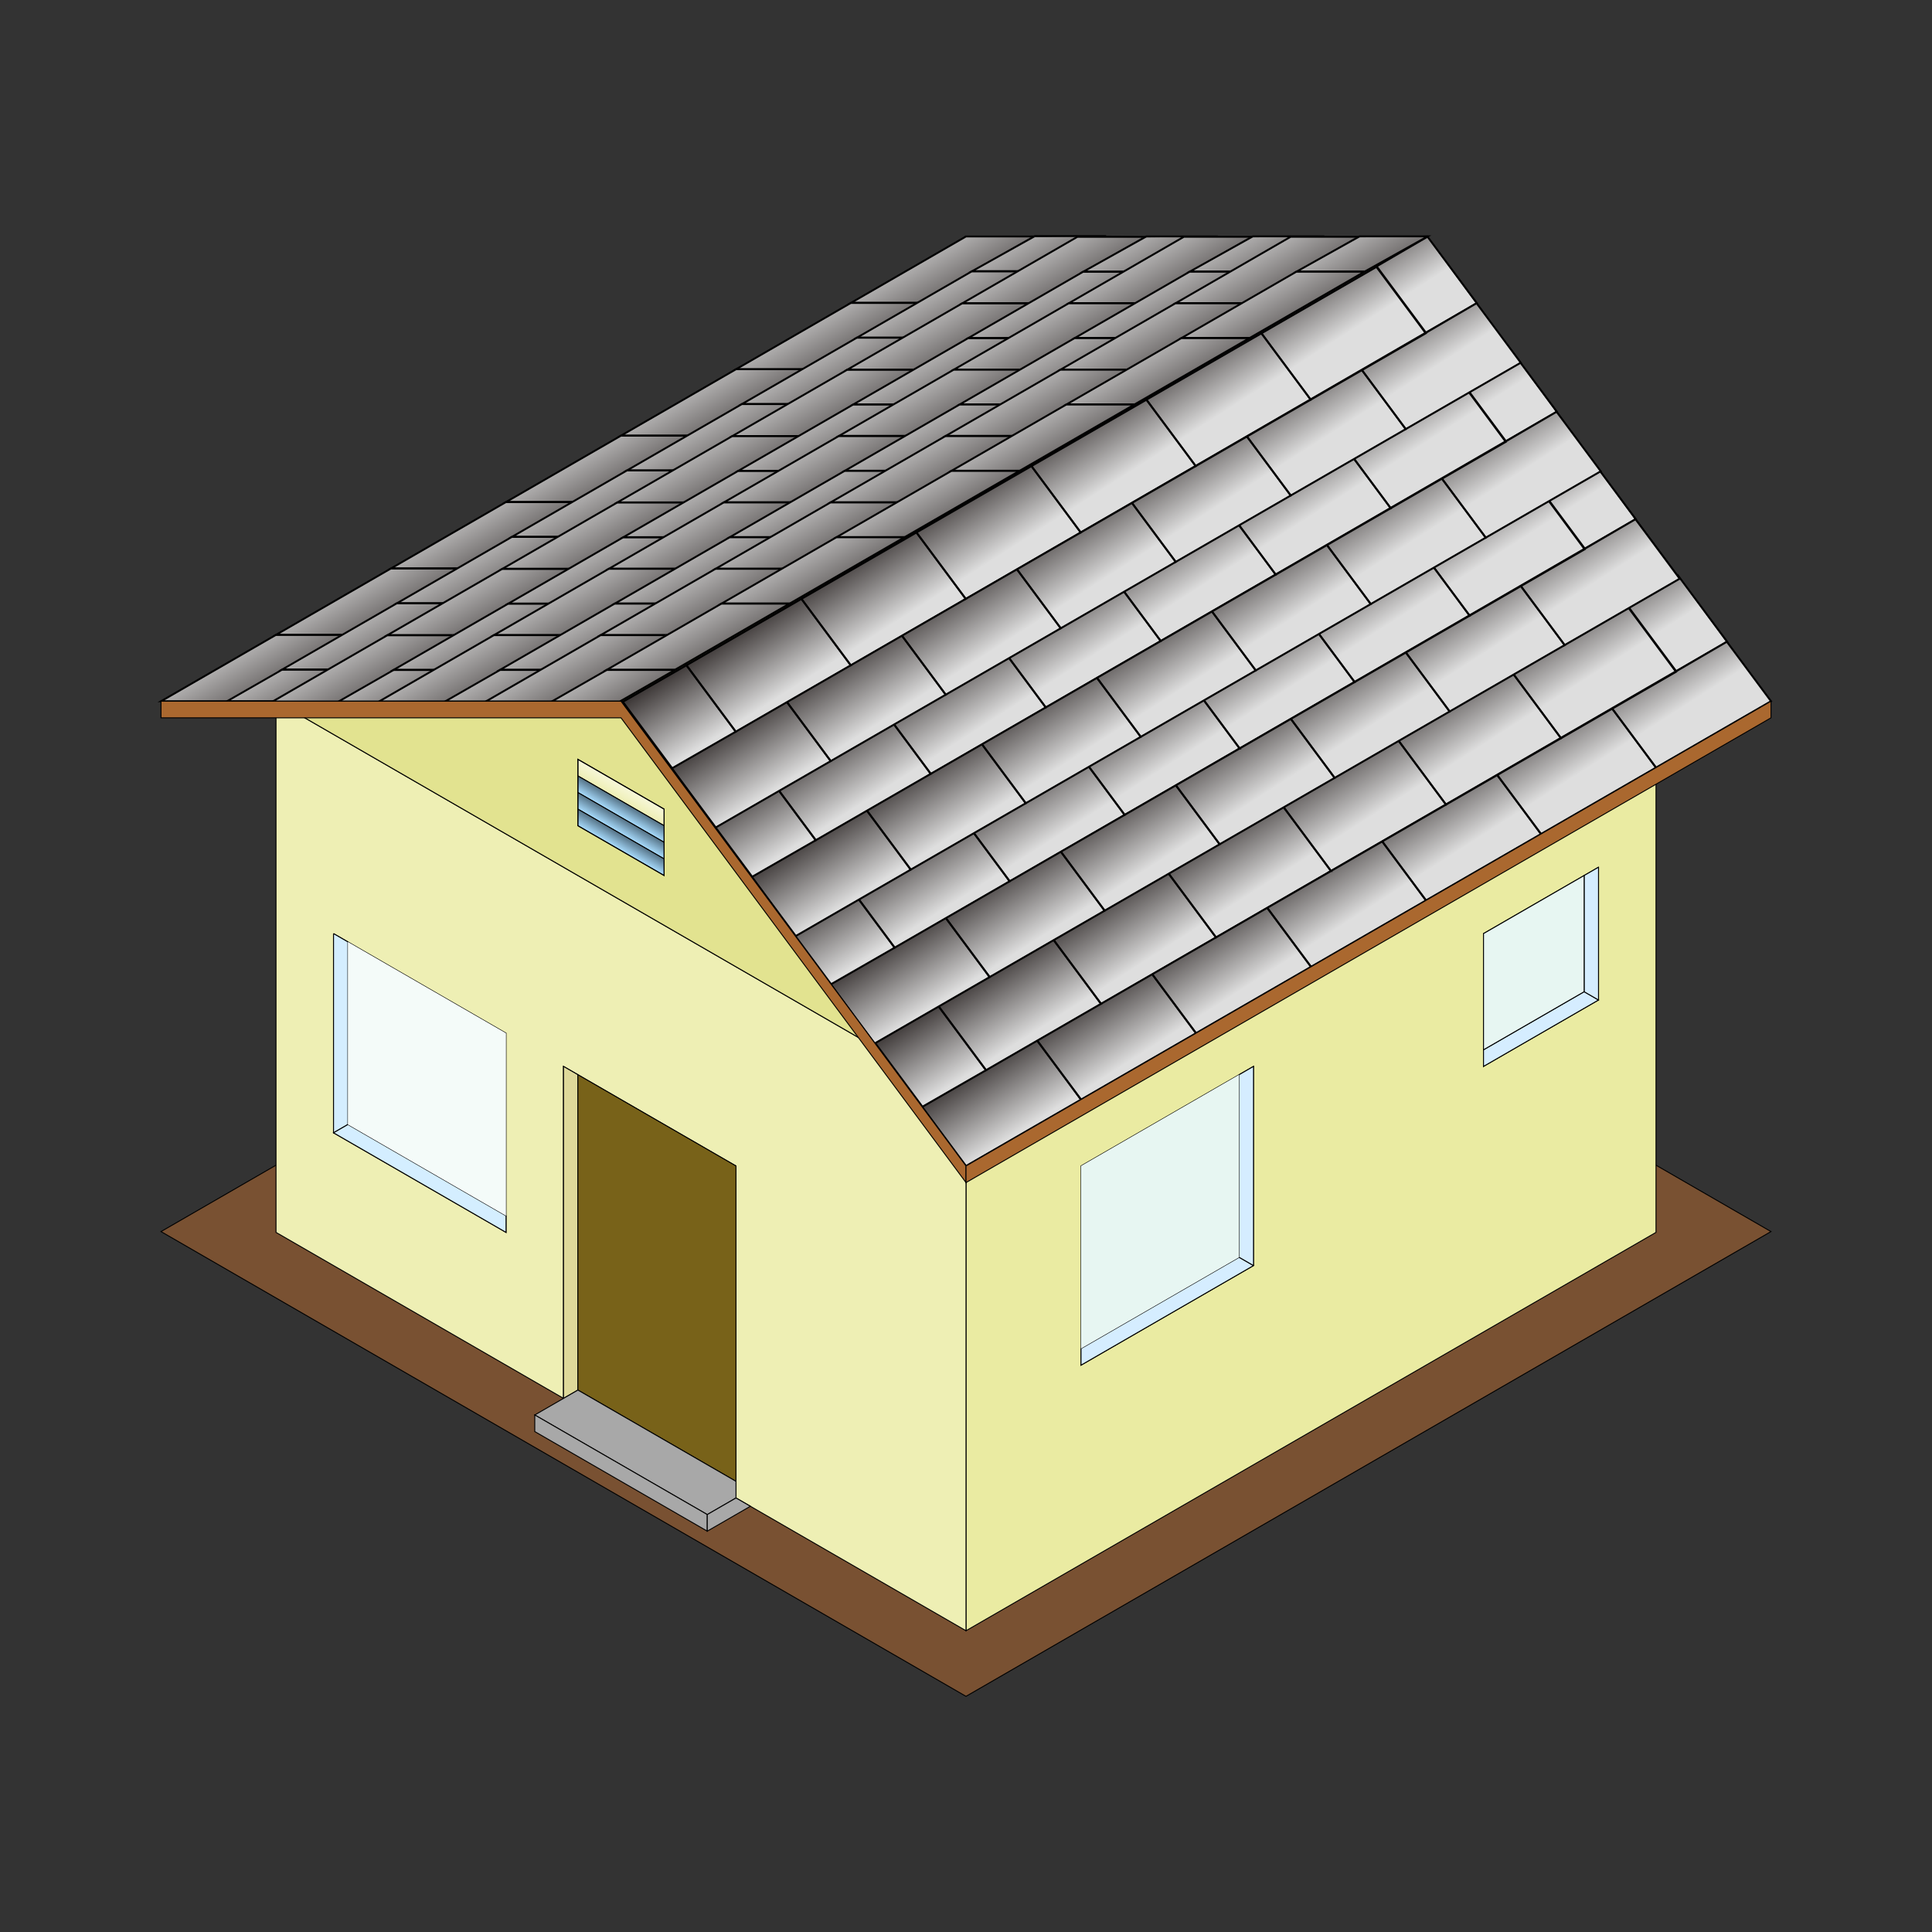 <svg:svg xmlns:dc="http://purl.org/dc/elements/1.1/" xmlns:ns1="http://sodipodi.sourceforge.net/DTD/sodipodi-0.dtd" xmlns:ns2="http://www.inkscape.org/namespaces/inkscape" xmlns:ns3="http://www.w3.org/1999/xlink" xmlns:ns5="http://creativecommons.org/ns#" xmlns:rdf="http://www.w3.org/1999/02/22-rdf-syntax-ns#" xmlns:svg="http://www.w3.org/2000/svg" height="2062.123" id="svg2" version="1.1" viewBox="-49.1 -23.185 2062.123 2062.123" width="2062.123" ns1:docname="SmallHouse.svg" ns2:export-filename="/home/fabio/Desktop/SmallHouse.png" ns2:export-xdpi="41.785511" ns2:export-ydpi="41.785511" ns2:version="0.48.5 r10040">
  <svg:rect x="-49.1" y="-23.185" width="2062.123" height="2062.123" fill="#333333" stroke="none"/>
  <svg:defs id="defs4">
    <svg:linearGradient id="linearGradient4854">
      <svg:stop id="stop4856" offset="0" style="stop-color:#004646" />
      <svg:stop id="stop4864" offset=".117" style="stop-color:#abe8e8" />
      <svg:stop id="stop4862" offset=".34" style="stop-color:#61dcdc" />
      <svg:stop id="stop4858" offset="1" style="stop-color:#eafffe" />
    </svg:linearGradient>
    <svg:linearGradient id="linearGradient4748">
      <svg:stop id="stop4750" offset="0" style="stop-color:#ffffff;stop-opacity:1;" />
      <svg:stop id="stop4752" offset="1" style="stop-color:#eeefb4;stop-opacity:1;" />
    </svg:linearGradient>
    <svg:linearGradient id="linearGradient3742-1-7">
      <svg:stop id="stop3744-2-23" offset="0" style="stop-color:#221c1b" />
      <svg:stop id="stop3746-6-51" offset="1" style="stop-color:#dedede" />
    </svg:linearGradient>
    <svg:linearGradient gradientTransform="translate(121.74 -282.12)" gradientUnits="userSpaceOnUse" id="linearGradient4286" x1="-828.52" x2="-889.89" y1="148.82" y2="42.52" ns2:collect="always" ns3:href="#linearGradient3742-1-7" />
    <svg:linearGradient gradientTransform="translate(-246.77 -674.82)" gradientUnits="userSpaceOnUse" id="linearGradient4297" x1="-543.83" x2="-490.98" y1="757.2" y2="839.76" ns2:collect="always" ns3:href="#linearGradient3742-1-7" />
    <svg:linearGradient gradientTransform="translate(-145.38 -643.45)" gradientUnits="userSpaceOnUse" id="linearGradient4307" x1="-543.83" x2="-490.98" y1="757.2" y2="839.76" ns2:collect="always" ns3:href="#linearGradient3742-1-7" />
    <svg:linearGradient gradientTransform="translate(20.352 -313.5)" gradientUnits="userSpaceOnUse" id="linearGradient4318" x1="-543.83" x2="-490.98" y1="757.2" y2="839.76" ns2:collect="always" ns3:href="#linearGradient3742-1-7" />
    <svg:linearGradient gradientTransform="translate(121.74 -282.12)" gradientUnits="userSpaceOnUse" id="linearGradient4328" x1="-543.83" x2="-490.98" y1="757.2" y2="839.76" ns2:collect="always" ns3:href="#linearGradient3742-1-7" />
    <svg:linearGradient gradientTransform="translate(-77.156 -444.29)" gradientUnits="userSpaceOnUse" id="linearGradient4339" x1="-543.83" x2="-490.98" y1="757.2" y2="839.76" ns2:collect="always" ns3:href="#linearGradient3742-1-7" />
    <svg:linearGradient gradientTransform="translate(24.236 -412.91)" gradientUnits="userSpaceOnUse" id="linearGradient4349" x1="-543.83" x2="-490.98" y1="757.2" y2="839.76" ns2:collect="always" ns3:href="#linearGradient3742-1-7" />
    <svg:linearGradient gradientTransform="translate(-161.37 -558.96)" gradientUnits="userSpaceOnUse" id="linearGradient4360" x1="-543.83" x2="-490.98" y1="757.2" y2="839.76" ns2:collect="always" ns3:href="#linearGradient3742-1-7" />
    <svg:linearGradient gradientTransform="translate(-59.976 -527.58)" gradientUnits="userSpaceOnUse" id="linearGradient4370" x1="-543.83" x2="-490.98" y1="757.2" y2="839.76" ns2:collect="always" ns3:href="#linearGradient3742-1-7" />
    <svg:linearGradient gradientTransform="translate(250.8 -315.83)" gradientUnits="userSpaceOnUse" id="linearGradient4396" x1="-828.52" x2="-889.89" y1="148.82" y2="42.52" ns2:collect="always">
      <svg:stop id="stop3744-2-23-8" offset="0" style="stop-color:#221c1b" />
      <svg:stop id="stop3746-6-51-0" offset="1" style="stop-color:#dedede" />
    </svg:linearGradient>
    <svg:linearGradient gradientTransform="translate(136.57 .397)" gradientUnits="userSpaceOnUse" id="linearGradient4490-8" x1="-828.52" x2="-889.89" y1="148.82" y2="42.52" ns2:collect="always">
      <svg:stop id="stop3744-2-23-5-6" offset="0" style="stop-color:#221c1b" />
      <svg:stop id="stop3746-6-51-4-4" offset="1" style="stop-color:#dedede" />
    </svg:linearGradient>
    <svg:linearGradient gradientTransform="translate(265.63 -33.311)" gradientUnits="userSpaceOnUse" id="linearGradient4396-2-8" x1="-828.52" x2="-889.89" y1="148.82" y2="42.52" ns2:collect="always">
      <svg:stop id="stop3744-2-23-8-4-0" offset="0" style="stop-color:#221c1b" />
      <svg:stop id="stop3746-6-51-0-7-1" offset="1" style="stop-color:#dedede" />
    </svg:linearGradient>
    <svg:linearGradient gradientTransform="translate(121.74 -282.12)" gradientUnits="userSpaceOnUse" id="linearGradient4744" x1="-920.58" x2="-920.58" y1="379.13" y2="450">
      <svg:stop id="stop4740" offset="0" style="stop-color:#797979;stop-opacity:1;" />
      <svg:stop id="stop4742" offset="1" style="stop-color:#efea9e;stop-opacity:1;" />
    </svg:linearGradient>
    <svg:linearGradient gradientTransform="translate(121.74 -282.12)" gradientUnits="userSpaceOnUse" id="linearGradient4754" x1="-859.21" x2="-874.55" y1="414.57" y2="441.14" ns2:collect="always" ns3:href="#linearGradient4748" />
    <svg:linearGradient gradientTransform="translate(121.74 -264.4)" gradientUnits="userSpaceOnUse" id="linearGradient4773" x1="-859.21" x2="-874.55" y1="414.57" y2="441.14" ns2:collect="always">
      <svg:stop id="stop4750-3" offset="0" style="stop-color:#00070c" />
      <svg:stop id="stop4752-2" offset="1" style="stop-color:#a9ddff" />
    </svg:linearGradient>
    <svg:linearGradient gradientTransform="translate(121.74 -246.69)" gradientUnits="userSpaceOnUse" id="linearGradient4773-1" x1="-859.21" x2="-874.55" y1="414.57" y2="441.14" ns2:collect="always">
      <svg:stop id="stop4750-38" offset="0" style="stop-color:#00070c" />
      <svg:stop id="stop4752-6" offset="1" style="stop-color:#a9ddff" />
    </svg:linearGradient>
    <svg:linearGradient gradientTransform="translate(121.74 -228.97)" gradientUnits="userSpaceOnUse" id="linearGradient4773-0" x1="-859.21" x2="-874.55" y1="414.57" y2="441.14" ns2:collect="always">
      <svg:stop id="stop4750-1" offset="0" style="stop-color:#00070c" />
      <svg:stop id="stop4752-5" offset="1" style="stop-color:#a9ddff" />
    </svg:linearGradient>
  </svg:defs>
  <ns1:namedview bordercolor="#666666" borderopacity="1.0" id="base" pagecolor="#ffffff" showborder="true" showgrid="true" ns2:current-layer="layer1" ns2:cx="732.82245" ns2:cy="813.66631" ns2:document-units="px" ns2:pageopacity="0.0" ns2:pageshadow="2" ns2:snap-grids="true" ns2:snap-to-guides="false" ns2:window-height="768" ns2:window-maximized="0" ns2:window-width="1366" ns2:window-x="0" ns2:window-y="0" ns2:zoom="0.31014857">
    <ns2:grid empspacing="5" enabled="true" id="grid2816" snapvisiblegridlinesonly="true" type="axonomgrid" units="mm" visible="true" />
  </ns1:namedview>
  <svg:g id="layer1" transform="translate(1351.2 663.69)" ns2:groupmode="layer" ns2:label="Layer 1">
    <svg:path d="m 122.744,1291.339 859.206,496.063 859.206,-496.063 -859.206,-496.063 z" id="path3964" style="fill:#795132;stroke:#000000;stroke-width:1px;stroke-linecap:butt;stroke-linejoin:miter;stroke-opacity:1;fill-opacity:1" transform="translate(-1351.2,-663.69)" ns2:connector-curvature="0" />
    <svg:path d="m367.24 61.568-736.47 425.22v566.91l736.47-425.19v-566.94zm-61.375 177.19v141.72l-122.75 70.875v-141.75l122.75-70.844zm-368.25 212.59v212.59l-184.09 106.31v-212.62l184.09-106.28z" id="path4736" style="stroke:#000000;stroke-width:1px;fill:#eaeba2;fill-opacity:1" />
    <svg:path d="m-1105.7 61.568v566.94l306.84 177.16v-354.31l184.12 106.28v354.31 0.031l245.5 141.72v-566.91l-736.47-425.22zm61.375 248.03 184.13 106.31v212.59l-184.13-106.28v-212.62z" id="path4734" style="stroke:#000000;stroke-width:1px;fill:#eeefb4;fill-opacity:1" />
    <svg:path d="m-1105.7 61.581l736.47 425.2 736.46-425.2-736.46-425.2-736.47 425.2z" id="path3590" style="stroke:#000000;stroke-width:1px;fill:#e2e390;fill-opacity:1" />
    <svg:path d="m489.98 61.581-368.24-496.06h-490.97l859.21 496.06z" id="path3592-4" style="stroke:#000000;stroke-width:1px;fill:none" />
    <svg:path d="m-369.23 557.64 859.21-496.06-368.24-496.06-859.2 496.06 368.23 496.06z" id="path3616" style="stroke:#000000;stroke-width:1px;fill:none" />
    <svg:path d="m-369.23 557.64 859.21-496.06-52.59-71.4-858.97 496.11l52.352 71.355z" id="path3740" style="stroke:#000000;stroke-width:1px;fill:url(#linearGradient4328)" />
    <svg:path d="m-369.23 557.64 122.74-70.866-52.604-70.866-122.74 70.866 52.604 70.866z" id="path3616-3" style="stroke:#000000;stroke-width:2;fill:none" ns1:nodetypes="ccccc" />
    <svg:path d="m-246.49 486.78 122.74-70.866-52.604-70.866-122.74 70.866 52.604 70.866z" id="path3616-3-6" style="stroke:#000000;stroke-width:2;fill:none" ns1:nodetypes="ccccc" />
    <svg:path d="m-123.74 415.91 122.74-70.866-52.604-70.866-122.74 70.866 52.604 70.866z" id="path3616-3-2" style="stroke:#000000;stroke-width:2;fill:none" ns1:nodetypes="ccccc" />
    <svg:path d="m-1 345.05 122.74-70.87l-52.604-70.866-122.74 70.866 52.604 70.866z" id="path3616-3-4" style="stroke:#000000;stroke-width:2;fill:none" ns1:nodetypes="ccccc" />
    <svg:path d="m121.74 274.18 122.75-70.87-52.61-70.86-122.74 70.86 52.6 70.87z" id="path3616-3-7" style="stroke:#000000;stroke-width:2;fill:none" ns1:nodetypes="ccccc" />
    <svg:path d="m244.49 203.31 122.74-70.866-52.604-70.866-122.74 70.866 52.604 70.866z" id="path3616-3-48" style="stroke:#000000;stroke-width:2;fill:none" ns1:nodetypes="ccccc" />
    <svg:path d="m367.23 132.45 122.75-70.869-52.61-70.866-122.74 70.866 52.6 70.869z" id="path3616-3-28" style="stroke:#000000;stroke-width:2;fill:none" ns1:nodetypes="ccccc" />
    <svg:path d="m-416.27 494.91 858.69-497.11-52.59-71.402-858.45 497.15l52.352 71.355z" id="path3740-4" style="stroke:#000000;stroke-width:1px;fill:url(#linearGradient4318)" ns1:nodetypes="ccccc" />
    <svg:path d="m-415.74 494.38 67.864-38.984-52.604-70.866-67.864 38.984 52.604 70.866z" id="path3616-3-8" style="stroke:#000000;stroke-width:2;fill:none" ns1:nodetypes="ccccc" />
    <svg:path d="m-347.88 455.4 122.74-70.866-52.604-70.866-122.74 70.866 52.604 70.866z" id="path3616-3-6-5" style="stroke:#000000;stroke-width:2;fill:none" ns1:nodetypes="ccccc" />
    <svg:path d="m-225.14 384.53 122.74-70.866-52.604-70.866-122.74 70.866 52.604 70.866z" id="path3616-3-2-6" style="stroke:#000000;stroke-width:2;fill:none" ns1:nodetypes="ccccc" />
    <svg:path d="m-102.39 313.67 122.74-70.866-52.604-70.866-122.74 70.866 52.604 70.866z" id="path3616-3-4-2" style="stroke:#000000;stroke-width:2;fill:none" ns1:nodetypes="ccccc" />
    <svg:path d="m20.352 242.8 122.75-70.86-52.608-70.87-122.74 70.87 52.6 70.86z" id="path3616-3-7-5" style="stroke:#000000;stroke-width:2;fill:none" ns1:nodetypes="ccccc" />
    <svg:path d="m143.1 171.94 122.74-70.87-52.6-70.866-122.75 70.866 52.61 70.87z" id="path3616-3-48-2" style="stroke:#000000;stroke-width:2;fill:none" ns1:nodetypes="ccccc" />
    <svg:path d="m265.84 101.07 122.74-70.866-52.6-70.866-122.74 70.866 52.6 70.866z" id="path3616-3-28-6" style="stroke:#000000;stroke-width:2;fill:none" ns1:nodetypes="ccccc" />
    <svg:path d="m388.83 29.61 54.275-31.667-52.604-70.866-54.275 31.667 52.604 70.866z" id="path3616-3-8-6" style="stroke:#000000;stroke-width:2;fill:none" ns1:nodetypes="ccccc" />
    <svg:path d="m-466.74 426.85 859.21-496.06-52.584-71.401-858.97 496.11 52.352 71.355z" id="path3740-1" style="stroke:#000000;stroke-width:1px;fill:url(#linearGradient4349)" />
    <svg:path d="m-466.74 426.85 122.74-70.866-52.604-70.866-122.74 70.866 52.604 70.866z" id="path3616-3-77" style="stroke:#000000;stroke-width:2;fill:none" ns1:nodetypes="ccccc" />
    <svg:path d="m-344 355.99 122.74-70.866-52.604-70.866-122.74 70.866 52.604 70.866z" id="path3616-3-6-4" style="stroke:#000000;stroke-width:2;fill:none" ns1:nodetypes="ccccc" />
    <svg:path d="m-221.25 285.12 122.74-70.866-52.604-70.866-122.74 70.866 52.604 70.866z" id="path3616-3-2-1" style="stroke:#000000;stroke-width:2;fill:none" ns1:nodetypes="ccccc" />
    <svg:path d="m-98.508 214.26 122.74-70.87-52.601-70.866-122.74 70.866l52.604 70.866z" id="path3616-3-4-1" style="stroke:#000000;stroke-width:2;fill:none" ns1:nodetypes="ccccc" />
    <svg:path d="m24.236 143.39 122.74-70.866-52.605-70.867-122.74 70.867 52.601 70.866z" id="path3616-3-7-9" style="stroke:#000000;stroke-width:2;fill:none" ns1:nodetypes="ccccc" />
    <svg:path d="m146.98 72.524 122.74-70.866-52.6-70.867-122.74 70.866 52.6 70.867z" id="path3616-3-48-1" style="stroke:#000000;stroke-width:2;fill:none" ns1:nodetypes="ccccc" />
    <svg:path d="m269.72 1.657 122.75-70.866-52.61-70.862-122.74 70.861 52.6 70.866z" id="path3616-3-28-3" style="stroke:#000000;stroke-width:2;fill:none" ns1:nodetypes="ccccc" />
    <svg:path d="m-513.77 364.12 858.68-497.11-52.584-71.401-858.45 497.15 52.352 71.355z" id="path3740-4-8" style="stroke:#000000;stroke-width:1px;fill:url(#linearGradient4339)" ns1:nodetypes="ccccc" />
    <svg:path d="m-513.25 363.6 67.864-38.984-52.604-70.866-67.864 38.984 52.604 70.866z" id="path3616-3-8-7" style="stroke:#000000;stroke-width:2;fill:none" ns1:nodetypes="ccccc" />
    <svg:path d="m-445.39 324.61 122.74-70.866-52.604-70.866-122.74 70.866 52.604 70.866z" id="path3616-3-6-5-4" style="stroke:#000000;stroke-width:2;fill:none" ns1:nodetypes="ccccc" />
    <svg:path d="m-322.64 253.75 122.74-70.866-52.604-70.866-122.74 70.866 52.604 70.866z" id="path3616-3-2-6-9" style="stroke:#000000;stroke-width:2;fill:none" ns1:nodetypes="ccccc" />
    <svg:path d="m-199.9 182.88 122.74-70.866-52.604-70.866-122.74 70.866 52.604 70.866z" id="path3616-3-4-2-3" style="stroke:#000000;stroke-width:2;fill:none" ns1:nodetypes="ccccc" />
    <svg:path d="m-77.156 112.01 122.74-70.863-52.601-70.866-122.74 70.866 52.604 70.863z" id="path3616-3-7-5-1" style="stroke:#000000;stroke-width:2;fill:none" ns1:nodetypes="ccccc" />
    <svg:path d="m45.588 41.147 122.74-70.866-52.6-70.871-122.75 70.871 52.608 70.866z" id="path3616-3-48-2-3" style="stroke:#000000;stroke-width:2;fill:none" ns1:nodetypes="ccccc" />
    <svg:path d="m168.33-29.719 122.74-70.866-52.604-70.866-122.74 70.866 52.604 70.866z" id="path3616-3-28-6-8" style="stroke:#000000;stroke-width:2;fill:none" ns1:nodetypes="ccccc" />
    <svg:path d="m291.32-101.18 54.275-31.667-52.604-70.866-54.275 31.667 52.604 70.866z" id="path3616-3-8-6-7" style="stroke:#000000;stroke-width:2;fill:none" ns1:nodetypes="ccccc" />
    <svg:path d="m-550.95 312.18 859.21-496.06-52.584-71.401-858.97 496.11 52.352 71.355z" id="path3740-3" style="stroke:#000000;stroke-width:1px;fill:url(#linearGradient4370)" />
    <svg:path d="m-550.95 312.18 122.74-70.866-52.604-70.866-122.74 70.866 52.604 70.866z" id="path3616-3-85" style="stroke:#000000;stroke-width:2;fill:none" ns1:nodetypes="ccccc" />
    <svg:path d="m-428.21 241.32 122.74-70.866-52.604-70.866-122.74 70.866 52.604 70.866z" id="path3616-3-6-0" style="stroke:#000000;stroke-width:2;fill:none" ns1:nodetypes="ccccc" />
    <svg:path d="m-305.46 170.45 122.74-70.866-52.604-70.866-122.74 70.866 52.604 70.866z" id="path3616-3-2-5" style="stroke:#000000;stroke-width:2;fill:none" ns1:nodetypes="ccccc" />
    <svg:path d="m-182.72 99.585 122.74-70.866-52.604-70.866-122.74 70.866 52.604 70.866z" id="path3616-3-4-9" style="stroke:#000000;stroke-width:2;fill:none" ns1:nodetypes="ccccc" />
    <svg:path d="m-59.976 28.719 122.74-70.866-52.604-70.866-122.74 70.866 52.604 70.866z" id="path3616-3-7-2" style="stroke:#000000;stroke-width:2;fill:none" ns1:nodetypes="ccccc" />
    <svg:path d="m62.768-42.147 122.74-70.866-52.604-70.866-122.74 70.866 52.604 70.866z" id="path3616-3-48-6" style="stroke:#000000;stroke-width:2;fill:none" ns1:nodetypes="ccccc" />
    <svg:path d="m185.51-113.01 122.74-70.866-52.604-70.866-122.74 70.866 52.604 70.866z" id="path3616-3-28-8" style="stroke:#000000;stroke-width:2;fill:none" ns1:nodetypes="ccccc" />
    <svg:path d="m-597.99 249.45 858.68-497.11-52.584-71.401-858.45 497.15 52.352 71.355z" id="path3740-4-5" style="stroke:#000000;stroke-width:1px;fill:url(#linearGradient4360)" ns1:nodetypes="ccccc" />
    <svg:path d="m-597.46 248.92 67.864-38.984-52.604-70.866-67.864 38.984 52.604 70.866z" id="path3616-3-8-2" style="stroke:#000000;stroke-width:2;fill:none" ns1:nodetypes="ccccc" />
    <svg:path d="m-529.6 209.94 122.74-70.866-52.604-70.866-122.74 70.866 52.604 70.866z" id="path3616-3-6-5-8" style="stroke:#000000;stroke-width:2;fill:none" ns1:nodetypes="ccccc" />
    <svg:path d="m-406.85 139.07 122.74-70.862-52.61-70.866-122.74 70.866 52.61 70.862z" id="path3616-3-2-6-3" style="stroke:#000000;stroke-width:2;fill:none" ns1:nodetypes="ccccc" />
    <svg:path d="m-284.11 68.208 122.74-70.866-52.604-70.866-122.74 70.866 52.604 70.866z" id="path3616-3-4-2-6" style="stroke:#000000;stroke-width:2;fill:none" ns1:nodetypes="ccccc" />
    <svg:path d="m-161.37-2.658 122.74-70.866-52.604-70.866-122.74 70.866 52.604 70.866z" id="path3616-3-7-5-7" style="stroke:#000000;stroke-width:2;fill:none" ns1:nodetypes="ccccc" />
    <svg:path d="m-38.624-73.524 122.74-70.866-52.604-70.866-122.74 70.866 52.604 70.866z" id="path3616-3-48-2-8" style="stroke:#000000;stroke-width:2;fill:none" ns1:nodetypes="ccccc" />
    <svg:path d="m84.12-144.39 122.74-70.866-52.604-70.866-122.74 70.866 52.604 70.866z" id="path3616-3-28-6-7" style="stroke:#000000;stroke-width:2;fill:none" ns1:nodetypes="ccccc" />
    <svg:path d="m207.11-215.85 54.275-31.667-52.604-70.866-54.275 31.667 52.604 70.866z" id="path3616-3-8-6-2" style="stroke:#000000;stroke-width:2;fill:none" ns1:nodetypes="ccccc" />
    <svg:path d="m-636.36 196.32 859.21-496.06-52.584-71.401-858.97 496.11 52.352 71.355z" id="path3740-8" style="stroke:#000000;stroke-width:1px;fill:url(#linearGradient4307)" />
    <svg:path d="m-636.36 196.32 122.74-70.866-52.604-70.866-122.74 70.866 52.604 70.866z" id="path3616-3-9" style="stroke:#000000;stroke-width:2;fill:none" ns1:nodetypes="ccccc" />
    <svg:path d="m-513.61 125.45 122.74-70.866-52.604-70.866-122.74 70.866 52.604 70.866z" id="path3616-3-6-41" style="stroke:#000000;stroke-width:2;fill:none" ns1:nodetypes="ccccc" />
    <svg:path d="m-390.87 54.586 122.74-70.866-52.604-70.866-122.74 70.866 52.604 70.866z" id="path3616-3-2-64" style="stroke:#000000;stroke-width:2;fill:none" ns1:nodetypes="ccccc" />
    <svg:path d="m-268.13-16.28 122.74-70.866-52.604-70.866-122.74 70.866 52.604 70.866z" id="path3616-3-4-3" style="stroke:#000000;stroke-width:2;fill:none" ns1:nodetypes="ccccc" />
    <svg:path d="m-145.38-87.147 122.74-70.866-52.604-70.866-122.74 70.866 52.604 70.866z" id="path3616-3-7-54" style="stroke:#000000;stroke-width:2;fill:none" ns1:nodetypes="ccccc" />
    <svg:path d="m-22.638-158.01 122.74-70.866-52.604-70.866-122.74 70.866 52.604 70.866z" id="path3616-3-48-8" style="stroke:#000000;stroke-width:2;fill:none" ns1:nodetypes="ccccc" />
    <svg:path d="m100.11-228.88 122.74-70.866-52.604-70.866-122.74 70.866 52.604 70.866z" id="path3616-3-28-7" style="stroke:#000000;stroke-width:2;fill:none" ns1:nodetypes="ccccc" />
    <svg:path d="m-683.39 133.58 858.68-497.11-52.584-71.401-858.45 497.15 52.352 71.355z" id="path3740-4-3" style="stroke:#000000;stroke-width:1px;fill:url(#linearGradient4297)" ns1:nodetypes="ccccc" />
    <svg:path d="m-682.87 133.06 67.864-38.984-52.604-70.866-67.864 38.984 52.604 70.866z" id="path3616-3-8-3" style="stroke:#000000;stroke-width:2;fill:none" ns1:nodetypes="ccccc" />
    <svg:path d="m-615 94.075 122.74-70.866-52.604-70.866-122.74 70.866 52.604 70.866z" id="path3616-3-6-5-5" style="stroke:#000000;stroke-width:2;fill:none" ns1:nodetypes="ccccc" />
    <svg:path d="m-492.26 23.209 122.74-70.866-52.604-70.866-122.74 70.866 52.604 70.866z" id="path3616-3-2-6-0" style="stroke:#000000;stroke-width:2;fill:none" ns1:nodetypes="ccccc" />
    <svg:path d="m-369.52-47.657 122.74-70.866-52.604-70.866-122.74 70.866 52.604 70.866z" id="path3616-3-4-2-1" style="stroke:#000000;stroke-width:2;fill:none" ns1:nodetypes="ccccc" />
    <svg:path d="m-246.77-118.52 122.74-70.866-52.604-70.866-122.74 70.866 52.604 70.866z" id="path3616-3-7-5-4" style="stroke:#000000;stroke-width:2;fill:none" ns1:nodetypes="ccccc" />
    <svg:path d="m-124.03-189.39 122.74-70.866-52.604-70.866-122.74 70.866 52.604 70.866z" id="path3616-3-48-2-5" style="stroke:#000000;stroke-width:2;fill:none" ns1:nodetypes="ccccc" />
    <svg:path d="m-1.286-260.26 122.74-70.866-52.604-70.866-122.74 70.866 52.604 70.866z" id="path3616-3-28-6-70" style="stroke:#000000;stroke-width:2;fill:none" ns1:nodetypes="ccccc" />
    <svg:path d="m121.7-331.72 54.275-31.667-52.604-70.866-54.275 31.667 52.604 70.866z" id="path3616-3-8-6-78" style="stroke:#000000;stroke-width:2;fill:none" ns1:nodetypes="ccccc" />
    <svg:path d="m-1228.4 61.581 859.21-496.06h490.98l-859.21 496.06h-490.98z" id="path4187" style="stroke:#000000;stroke-width:1px;fill:none" />
    <svg:path d="m-1228.4 61.581 859.21-496.06 74.521-0.859-860.87 497.02-72.859-0.101z" id="path4278" style="fill:url(#linearGradient4286)" />
    <svg:path d="m-1228.4 61.581 122.74-70.866h72.669l-122.74 70.866h-72.669z" id="path4187-4" style="stroke:#000000;stroke-width:2;fill:none" ns1:nodetypes="ccccc" />
    <svg:path d="m-1105.7-9.285 122.74-70.866h72.669l-122.74 70.866h-72.669z" id="path4187-4-3" style="stroke:#000000;stroke-width:2;fill:none" ns1:nodetypes="ccccc" />
    <svg:path d="m-982.95-80.151 122.74-70.866h72.669l-122.74 70.866h-72.669z" id="path4187-4-0" style="stroke:#000000;stroke-width:2;fill:none" ns1:nodetypes="ccccc" />
    <svg:path d="m-860.21-151.02 122.74-70.866h72.669l-122.74 70.866h-72.669z" id="path4187-4-33" style="stroke:#000000;stroke-width:2;fill:none" ns1:nodetypes="ccccc" />
    <svg:path d="m-737.46-221.88 122.74-70.866h72.669l-122.74 70.866h-72.669z" id="path4187-4-38" style="stroke:#000000;stroke-width:2;fill:none" ns1:nodetypes="ccccc" />
    <svg:path d="m-614.72-292.75 122.74-70.866h72.669l-122.74 70.866h-72.669z" id="path4187-4-31" style="stroke:#000000;stroke-width:2;fill:none" ns1:nodetypes="ccccc" />
    <svg:path d="m-491.97-363.62 122.74-70.866h72.669l-122.74 70.866h-72.669z" id="path4187-4-8" style="stroke:#000000;stroke-width:2;fill:none" ns1:nodetypes="ccccc" />
    <svg:path d="m-1158.2 60.775 858.84-494.58 74.521-0.859-860.5 495.54-72.859-0.101z" id="path4278-8" style="fill:url(#linearGradient4396)" ns1:nodetypes="ccccc" />
    <svg:path d="m-1099.4 27.873 122.74-70.866h72.669l-122.74 70.866h-72.669z" id="path4187-4-6" style="stroke:#000000;stroke-width:2;fill:none" ns1:nodetypes="ccccc" />
    <svg:path d="m-976.63-42.993 122.74-70.866h72.669l-122.74 70.866h-72.669z" id="path4187-4-3-9" style="stroke:#000000;stroke-width:2;fill:none" ns1:nodetypes="ccccc" />
    <svg:path d="m-853.89-113.86 122.74-70.866h72.669l-122.74 70.866h-72.669z" id="path4187-4-0-3" style="stroke:#000000;stroke-width:2;fill:none" ns1:nodetypes="ccccc" />
    <svg:path d="m-731.15-184.73 122.74-70.866h72.669l-122.74 70.866h-72.669z" id="path4187-4-33-3" style="stroke:#000000;stroke-width:2;fill:none" ns1:nodetypes="ccccc" />
    <svg:path d="m-608.4-255.59 122.74-70.866h72.669l-122.74 70.866h-72.669z" id="path4187-4-38-7" style="stroke:#000000;stroke-width:2;fill:none" ns1:nodetypes="ccccc" />
    <svg:path d="m-485.66-326.46 122.74-70.866h72.669l-122.74 70.866h-72.669z" id="path4187-4-31-4" style="stroke:#000000;stroke-width:2;fill:none" ns1:nodetypes="ccccc" />
    <svg:path d="m-362.92-397.32 67.291-37.594h72.669l-67.291 37.594h-72.669z" id="path4187-4-8-3" style="stroke:#000000;stroke-width:2;fill:none" ns1:nodetypes="ccccc" />
    <svg:path d="m-1158 61.581 59.158-33.897h72.669l-59.158 33.897h-72.669z" id="path4187-4-6-5" style="stroke:#000000;stroke-width:2;fill:none" ns1:nodetypes="ccccc" />
    <svg:g id="g4551" transform="translate(104.07 -282.12)">
      <svg:path d="m-1213.6 344.1 859.21-496.06 74.521-0.859-860.87 497.02-72.859-0.101z" id="path4278-7" style="fill:url(#linearGradient4490-8)" />
      <svg:path d="m-1213.6 344.1 122.74-70.866h72.669l-122.74 70.866h-72.669z" id="path4187-4-86" style="stroke:#000000;stroke-width:2;fill:none" ns1:nodetypes="ccccc" />
      <svg:path d="m-1090.9 273.23 122.74-70.866h72.669l-122.74 70.866h-72.669z" id="path4187-4-3-0" style="stroke:#000000;stroke-width:2;fill:none" ns1:nodetypes="ccccc" />
      <svg:path d="m-968.13 202.37 122.74-70.866h72.669l-122.74 70.866h-72.669z" id="path4187-4-0-0" style="stroke:#000000;stroke-width:2;fill:none" ns1:nodetypes="ccccc" />
      <svg:path d="m-845.38 131.5 122.74-70.866h72.669l-122.74 70.866h-72.669z" id="path4187-4-33-6" style="stroke:#000000;stroke-width:2;fill:none" ns1:nodetypes="ccccc" />
      <svg:path d="m-722.64 60.633 122.74-70.866h72.669l-122.74 70.866h-72.669z" id="path4187-4-38-4" style="stroke:#000000;stroke-width:2;fill:none" ns1:nodetypes="ccccc" />
      <svg:path d="m-599.89-10.233 122.74-70.866h72.669l-122.74 70.866h-72.669z" id="path4187-4-31-3" style="stroke:#000000;stroke-width:2;fill:none" ns1:nodetypes="ccccc" />
      <svg:path d="m-477.15-81.099 122.74-70.866h72.669l-122.74 70.866h-72.669z" id="path4187-4-8-7" style="stroke:#000000;stroke-width:2;fill:none" ns1:nodetypes="ccccc" />
      <svg:path d="m-1143.3 343.29 858.84-494.58 74.521-0.859-860.5 495.54-72.859-0.101z" id="path4278-8-5" style="fill:url(#linearGradient4396-2-8)" ns1:nodetypes="ccccc" />
      <svg:path d="m-1084.6 310.39 122.74-70.866h72.669l-122.74 70.866h-72.669z" id="path4187-4-6-8" style="stroke:#000000;stroke-width:2;fill:none" ns1:nodetypes="ccccc" />
      <svg:path d="m-961.81 239.52 122.74-70.866h72.669l-122.74 70.866h-72.669z" id="path4187-4-3-9-1" style="stroke:#000000;stroke-width:2;fill:none" ns1:nodetypes="ccccc" />
      <svg:path d="m-839.07 168.66 122.74-70.866h72.669l-122.74 70.866h-72.669z" id="path4187-4-0-3-0" style="stroke:#000000;stroke-width:2;fill:none" ns1:nodetypes="ccccc" />
      <svg:path d="m-716.32 97.791 122.74-70.866h72.669l-122.74 70.866h-72.669z" id="path4187-4-33-3-9" style="stroke:#000000;stroke-width:2;fill:none" ns1:nodetypes="ccccc" />
      <svg:path d="m-593.58 26.925 122.74-70.866h72.669l-122.74 70.866h-72.669z" id="path4187-4-38-7-3" style="stroke:#000000;stroke-width:2;fill:none" ns1:nodetypes="ccccc" />
      <svg:path d="m-470.83-43.941 122.74-70.866h72.669l-122.74 70.866h-72.669z" id="path4187-4-31-4-0" style="stroke:#000000;stroke-width:2;fill:none" ns1:nodetypes="ccccc" />
      <svg:path d="m-348.09-114.81 67.291-37.594h72.669l-67.291 37.594h-72.669z" id="path4187-4-8-3-2" style="stroke:#000000;stroke-width:2;fill:none" ns1:nodetypes="ccccc" />
      <svg:path d="m-1143.2 344.1 59.158-33.897h72.669l-59.158 33.897h-72.669z" id="path4187-4-6-5-6" style="stroke:#000000;stroke-width:2;fill:none" ns1:nodetypes="ccccc" />
    </svg:g>
    <svg:g id="g4551-5" transform="translate(217.8 -282.21)">
      <svg:path d="m-1213.6 344.1 859.21-496.06 74.521-0.859-860.87 497.02-72.859-0.101z" id="path4278-7-9" style="fill:url(#linearGradient4490-8)" />
      <svg:path d="m-1213.6 344.1 122.74-70.866h72.669l-122.74 70.866h-72.669z" id="path4187-4-86-7" style="stroke:#000000;stroke-width:2;fill:none" ns1:nodetypes="ccccc" />
      <svg:path d="m-1090.9 273.23 122.74-70.866h72.669l-122.74 70.866h-72.669z" id="path4187-4-3-0-0" style="stroke:#000000;stroke-width:2;fill:none" ns1:nodetypes="ccccc" />
      <svg:path d="m-968.13 202.37 122.74-70.866h72.669l-122.74 70.866h-72.669z" id="path4187-4-0-0-6" style="stroke:#000000;stroke-width:2;fill:none" ns1:nodetypes="ccccc" />
      <svg:path d="m-845.38 131.5 122.74-70.866h72.669l-122.74 70.866h-72.669z" id="path4187-4-33-6-2" style="stroke:#000000;stroke-width:2;fill:none" ns1:nodetypes="ccccc" />
      <svg:path d="m-722.64 60.633 122.74-70.866h72.669l-122.74 70.866h-72.669z" id="path4187-4-38-4-8" style="stroke:#000000;stroke-width:2;fill:none" ns1:nodetypes="ccccc" />
      <svg:path d="m-599.89-10.233 122.74-70.866h72.669l-122.74 70.866h-72.669z" id="path4187-4-31-3-9" style="stroke:#000000;stroke-width:2;fill:none" ns1:nodetypes="ccccc" />
      <svg:path d="m-477.15-81.099 122.74-70.866h72.669l-122.74 70.866h-72.669z" id="path4187-4-8-7-5" style="stroke:#000000;stroke-width:2;fill:none" ns1:nodetypes="ccccc" />
      <svg:path d="m-1143.3 343.29 858.84-494.58 74.521-0.859-860.5 495.54-72.859-0.101z" id="path4278-8-5-0" style="fill:url(#linearGradient4396-2-8)" ns1:nodetypes="ccccc" />
      <svg:path d="m-1084.6 310.39 122.74-70.866h72.669l-122.74 70.866h-72.669z" id="path4187-4-6-8-2" style="stroke:#000000;stroke-width:2;fill:none" ns1:nodetypes="ccccc" />
      <svg:path d="m-961.81 239.52 122.74-70.866h72.669l-122.74 70.866h-72.669z" id="path4187-4-3-9-1-7" style="stroke:#000000;stroke-width:2;fill:none" ns1:nodetypes="ccccc" />
      <svg:path d="m-839.07 168.66 122.74-70.866h72.669l-122.74 70.866h-72.669z" id="path4187-4-0-3-0-2" style="stroke:#000000;stroke-width:2;fill:none" ns1:nodetypes="ccccc" />
      <svg:path d="m-716.32 97.791 122.74-70.866h72.669l-122.74 70.866h-72.669z" id="path4187-4-33-3-9-8" style="stroke:#000000;stroke-width:2;fill:none" ns1:nodetypes="ccccc" />
      <svg:path d="m-593.58 26.925 122.74-70.866h72.669l-122.74 70.866h-72.669z" id="path4187-4-38-7-3-1" style="stroke:#000000;stroke-width:2;fill:none" ns1:nodetypes="ccccc" />
      <svg:path d="m-470.83-43.941 122.74-70.866h72.669l-122.74 70.866h-72.669z" id="path4187-4-31-4-0-7" style="stroke:#000000;stroke-width:2;fill:none" ns1:nodetypes="ccccc" />
      <svg:path d="m-348.09-114.81 67.291-37.594h72.669l-67.291 37.594h-72.669z" id="path4187-4-8-3-2-7" style="stroke:#000000;stroke-width:2;fill:none" ns1:nodetypes="ccccc" />
      <svg:path d="m-1143.2 344.1 59.158-33.897h72.669l-59.158 33.897h-72.669z" id="path4187-4-6-5-6-9" style="stroke:#000000;stroke-width:2;fill:none" ns1:nodetypes="ccccc" />
    </svg:g>
    <svg:g id="g4551-3" transform="translate(331.72 -282.21)">
      <svg:path d="m-1213.6 344.1 859.21-496.06 74.521-0.859-860.87 497.02-72.859-0.101z" id="path4278-7-7" style="fill:url(#linearGradient4490-8)" />
      <svg:path d="m-1213.6 344.1 122.74-70.866h72.669l-122.74 70.866h-72.669z" id="path4187-4-86-3" style="stroke:#000000;stroke-width:2;fill:none" ns1:nodetypes="ccccc" />
      <svg:path d="m-1090.9 273.23 122.74-70.866h72.669l-122.74 70.866h-72.669z" id="path4187-4-3-0-00" style="stroke:#000000;stroke-width:2;fill:none" ns1:nodetypes="ccccc" />
      <svg:path d="m-968.13 202.37 122.74-70.866h72.669l-122.74 70.866h-72.669z" id="path4187-4-0-0-1" style="stroke:#000000;stroke-width:2;fill:none" ns1:nodetypes="ccccc" />
      <svg:path d="m-845.38 131.5 122.74-70.866h72.669l-122.74 70.866h-72.669z" id="path4187-4-33-6-5" style="stroke:#000000;stroke-width:2;fill:none" ns1:nodetypes="ccccc" />
      <svg:path d="m-722.64 60.633 122.74-70.866h72.669l-122.74 70.866h-72.669z" id="path4187-4-38-4-80" style="stroke:#000000;stroke-width:2;fill:none" ns1:nodetypes="ccccc" />
      <svg:path d="m-599.89-10.233 122.74-70.866h72.669l-122.74 70.866h-72.669z" id="path4187-4-31-3-0" style="stroke:#000000;stroke-width:2;fill:none" ns1:nodetypes="ccccc" />
      <svg:path d="m-477.15-81.099 122.74-70.866h72.669l-122.74 70.866h-72.669z" id="path4187-4-8-7-0" style="stroke:#000000;stroke-width:2;fill:none" ns1:nodetypes="ccccc" />
      <svg:path d="m-1143.3 343.29 858.84-494.58 74.521-0.859-860.5 495.54-72.859-0.101z" id="path4278-8-5-4" style="fill:url(#linearGradient4396-2-8)" ns1:nodetypes="ccccc" />
      <svg:path d="m-1084.6 310.39 122.74-70.866h72.669l-122.74 70.866h-72.669z" id="path4187-4-6-8-7" style="stroke:#000000;stroke-width:2;fill:none" ns1:nodetypes="ccccc" />
      <svg:path d="m-961.81 239.52 122.74-70.866h72.669l-122.74 70.866h-72.669z" id="path4187-4-3-9-1-5" style="stroke:#000000;stroke-width:2;fill:none" ns1:nodetypes="ccccc" />
      <svg:path d="m-839.07 168.66 122.74-70.866h72.669l-122.74 70.866h-72.669z" id="path4187-4-0-3-0-3" style="stroke:#000000;stroke-width:2;fill:none" ns1:nodetypes="ccccc" />
      <svg:path d="m-716.32 97.791 122.74-70.866h72.669l-122.74 70.866h-72.669z" id="path4187-4-33-3-9-1" style="stroke:#000000;stroke-width:2;fill:none" ns1:nodetypes="ccccc" />
      <svg:path d="m-593.58 26.925 122.74-70.866h72.669l-122.74 70.866h-72.669z" id="path4187-4-38-7-3-4" style="stroke:#000000;stroke-width:2;fill:none" ns1:nodetypes="ccccc" />
      <svg:path d="m-470.83-43.941 122.74-70.866h72.669l-122.74 70.866h-72.669z" id="path4187-4-31-4-0-2" style="stroke:#000000;stroke-width:2;fill:none" ns1:nodetypes="ccccc" />
      <svg:path d="m-348.09-114.81 67.291-37.594h72.669l-67.291 37.594h-72.669z" id="path4187-4-8-3-2-0" style="stroke:#000000;stroke-width:2;fill:none" ns1:nodetypes="ccccc" />
      <svg:path d="m-1143.2 344.1 59.158-33.897h72.669l-59.158 33.897h-72.669z" id="path4187-4-6-5-6-1" style="stroke:#000000;stroke-width:2;fill:none" ns1:nodetypes="ccccc" />
    </svg:g>
    <svg:path d="m-369.23 557.64v17.717l-368.23-496.06h-490.98v-17.717h490.98l368.23 496.06z" id="path4730" style="stroke:#000000;stroke-width:1px;fill:#aa682f;fill-opacity:1" />
    <svg:path d="m-369.23 557.64v17.717l859.21-496.06v-17.717l-859.21 496.06z" id="path4732" style="stroke:#000000;stroke-width:1px;fill:#aa682f;fill-opacity:1" />
    <svg:path d="m-783.49 123.59 92.058 53.15v17.717l-92.058-53.15v-17.717z" id="path4746" style="stroke:#000000;stroke-width:1px;fill:url(#linearGradient4754)" />
    <svg:path d="m-783.49 141.31 92.058 53.15v17.717l-92.058-53.15v-17.717z" id="path4746-7" style="stroke:#000000;stroke-width:1px;fill:url(#linearGradient4773)" />
    <svg:path d="m-783.49 159.02 92.058 53.15v17.717l-92.058-53.15v-17.717z" id="path4746-6" style="stroke:#000000;stroke-width:1px;fill:url(#linearGradient4773-1)" />
    <svg:path d="m-783.49 176.74 92.058 53.15v17.717l-92.058-53.15v-17.717z" id="path4746-9" style="stroke:#000000;stroke-width:1px;fill:url(#linearGradient4773-0)" />
    <svg:path d="m-783.49 123.59v70.866l92.058 53.15v-70.866l-92.058-53.15z" id="path4832" style="stroke:#000000;stroke-width:1;fill:none;stroke-miterlimit:4;stroke-dasharray:none" />
    <svg:path d="m-1044.3 309.61 15.343 8.858v194.88l-15.343 8.858v-212.6z" id="path4840" style="stroke:#000000;stroke-width:1px;fill:#d4eeff" />
    <svg:path d="m-1044.3 522.21 15.343-8.858 168.77 97.441v17.717l-184.12-106.3z" id="path4842" style="stroke:#000000;stroke-width:1px;fill:#d4eeff" />
    <svg:path d="m-1029 513.35 168.77 97.441v-194.88l-168.77-97.441v194.88z" id="path4852" style="fill:#f4fbf9;fill-opacity:1" />
    <svg:path d="m-798.83 805.68 15.343-8.858v-336.61l-15.343-8.858v354.33z" id="path4866" style="stroke:#000000;stroke-width:1px;fill:#ded99a;fill-opacity:1" />
    <svg:path d="m-783.49 796.82 168.77 97.441v-336.61l-168.77-97.441v336.61z" id="path4868" style="stroke:#000000;stroke-width:1px;fill:#786219;fill-opacity:1" />
    <svg:path d="m-783.49 796.82-46.029 26.575 184.12 106.3 30.686-17.717v-17.717l-168.77-97.441z" id="path4878" style="stroke:#000000;stroke-width:1px;fill:#a8a8a8" />
    <svg:path d="m-829.52 823.39v17.716l184.12 106.3v-17.716l-184.12-106.3z" id="path4880" style="stroke:#000000;stroke-width:1px;fill:#a8a8a8" />
    <svg:path d="m-645.4 947.41 46.029-26.575-15.343-8.858-30.686 17.717v17.716z" id="path4882" style="stroke:#000000;stroke-width:1px;fill:#a8a8a8" />
    <svg:path d="m-62.372 663.94-15.343-8.858-168.77 97.441v17.717l184.12-106.3z" id="path4898" style="stroke:#000000;stroke-width:1px;fill:#d5edff" />
    <svg:path d="m-62.372 663.94-15.343-8.858v-194.88l15.343-8.858v212.6z" id="path4900" style="stroke:#000000;stroke-width:1px;fill:#d5edff" />
    <svg:path d="m183.12 451.34v-17.717l107.4-62.008 15.343 8.858-122.74 70.866z" id="path4902" style="stroke:#000000;stroke-width:1px;fill:#d5edff" />
    <svg:path d="m305.86 380.48-15.343-8.858v-124.02l15.343-8.858v141.73z" id="path4904" style="stroke:#000000;stroke-width:1px;fill:#d5edff" />
    <svg:path d="m-246.49 752.53 168.77-97.441v-194.88l-168.77 97.441v194.88z" id="path4906" style="fill:#e7f6f2;fill-opacity:1" />
    <svg:path d="m183.12 433.63 107.4-62.008v-124.02l-107.4 62.008v124.02z" id="path4916" style="stroke:#000000;stroke-width:1px;fill:#e7f6f2;fill-opacity:1" ns2:export-xdpi="407.31873" ns2:export-ydpi="407.31873" />
  </svg:g>
</svg:svg>